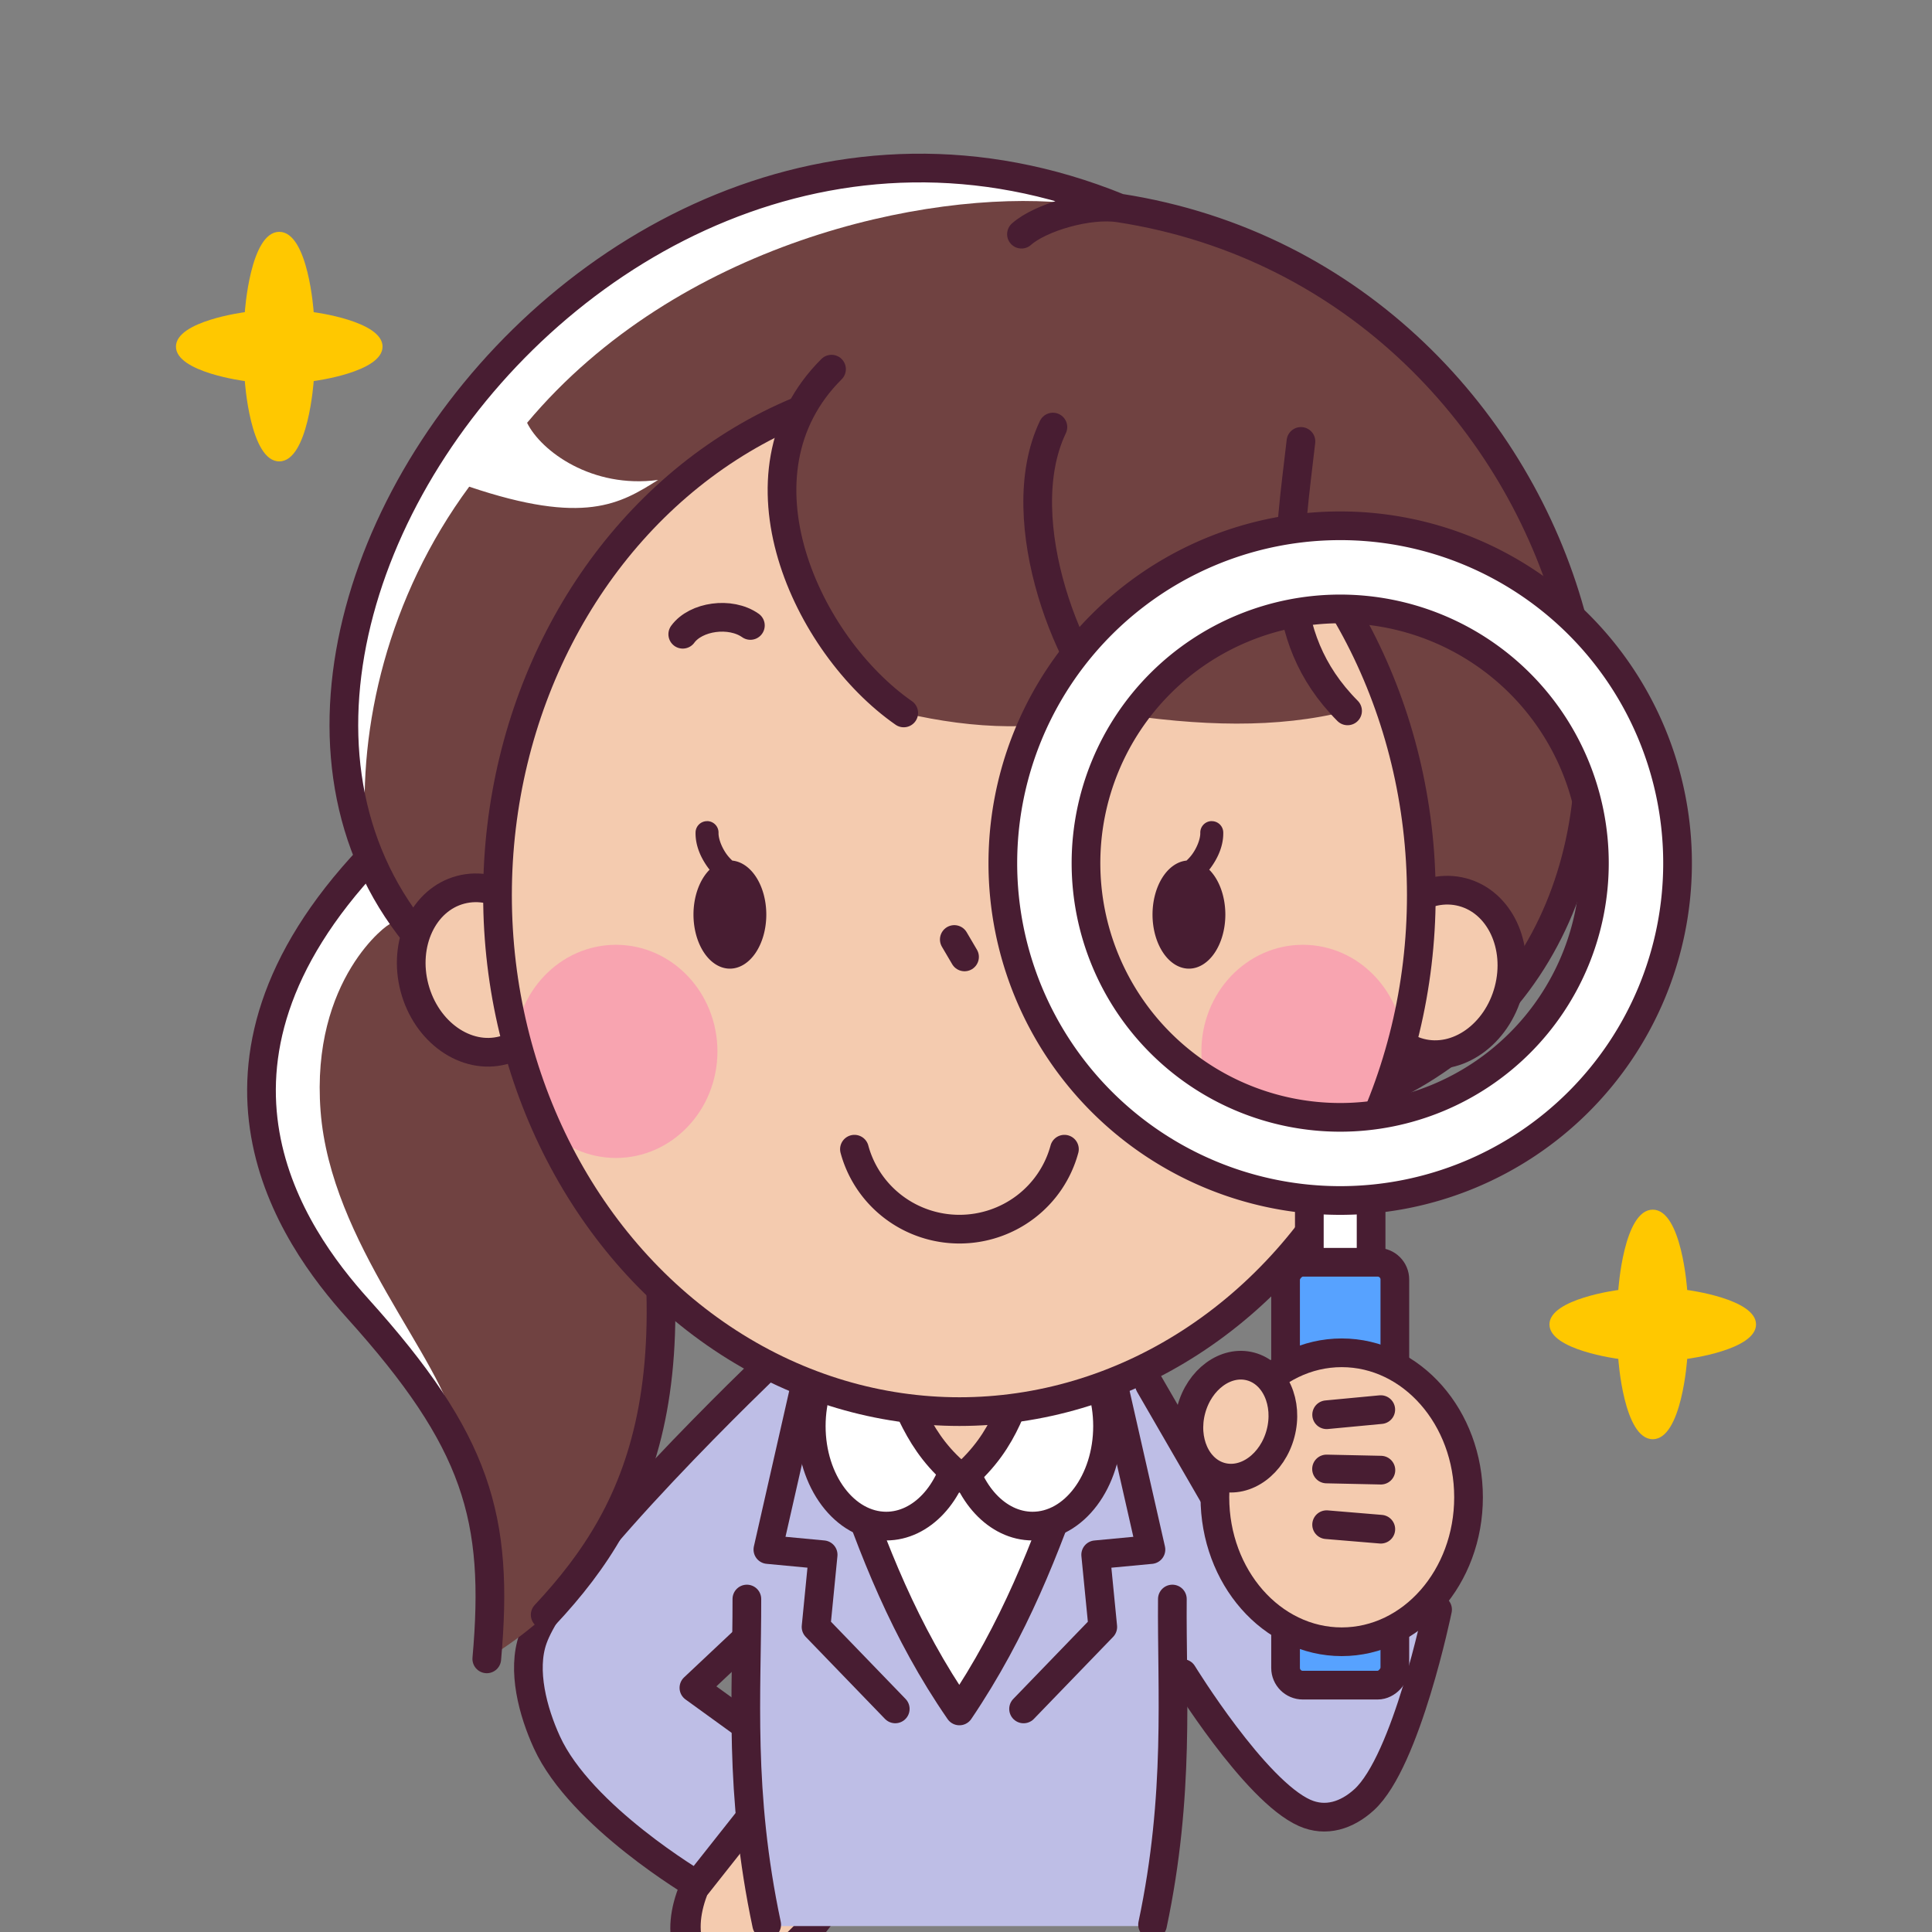 <svg width="120" height="120" version="1.1" viewBox="0 0 120 120" xmlns="http://www.w3.org/2000/svg">
 <rect x="0" y="0" width="120" height="120" fill="#808080" stroke="none"/>
 <g transform="translate(1378.423)">
  <ellipse transform="matrix(-.585 .811 .877 .481 0 0)" cx="748.459" cy="-1018.269" rx="6.269" ry="3.835" fill="#f4cbaf" stroke="#481d32" stroke-linecap="round" stroke-linejoin="round" stroke-width="1.789"/>
  <path d="m-1322.367 92.646-12.956 12.187 6.28 4.545-6.088 7.699s-7.21-4.24-9.322-8.856c-0.868-1.897-1.565-4.476-0.864-6.441 1.671-4.684 14.814-17.191 14.814-17.191" fill="#bebee6" fill-rule="evenodd" stroke="#481d32" stroke-linecap="round" stroke-linejoin="round" stroke-width="1.782"/>
  <path d="m-1308.298 83.804 10.325 17.854 2.097-6.556 6.743 4.871s-1.929 9.404-4.555 11.805c-1.079 0.987-2.391 1.403-3.695 0.827-3.108-1.371-7.583-8.662-7.583-8.662" fill="#bebee6" fill-rule="evenodd" stroke="#481d32" stroke-linecap="round" stroke-linejoin="round" stroke-width="1.782"/>
  <g transform="matrix(1.347,0,0,1.347,-1332.579,-421.201)">
   <path d="m2.896 374.229c-2.662 7.701-4.186 15.028-1.588 27.281h17.793c2.599-12.253 1.075-19.58-1.588-27.281z" fill="#bebee6"/>
   <path d="m4.909 380.288c1.295 3.834 2.769 7.643 5.296 11.301 2.547-3.767 3.977-7.534 5.296-11.301" fill="#fff" fill-rule="evenodd" stroke="#481d32" stroke-linecap="round" stroke-linejoin="round" stroke-width="1.323"/>
   <path d="m6.832 373.844c-1.91 1e-4 -3.458 2.064-3.458 4.611-7.09e-5 2.546 1.548 4.61 3.458 4.611 1.621-2e-3 3.024-1.505 3.374-3.615 0.35 2.11 1.751 3.613 3.372 3.615 1.91-9e-5 3.458-2.064 3.458-4.611 7.1e-5 -2.546-1.548-4.61-3.458-4.611z" fill="#fff" stroke="#481d32" stroke-linecap="round" stroke-linejoin="round" stroke-width="1.323"/>
   <path d="m6.912 375.527c0.952 1.806 1.313 3.696 3.402 5.339 2.137-1.839 2.359-3.679 3.186-5.518" fill="#f4cbaf" fill-rule="evenodd" stroke="#481d32" stroke-linecap="round" stroke-linejoin="round" stroke-width="1.323"/>
   <path d="m3.193 376.139-1.819 8.008 2.548 0.24-0.327 3.328 3.652 3.78m9.971-15.355 1.819 8.008-2.548 0.24 0.327 3.328-3.652 3.78" fill="none" stroke="#481d32" stroke-linecap="round" stroke-linejoin="round" stroke-width="1.323"/>
   <path d="m19.112 401.444c1.27-5.99 0.876-10.776 0.913-15.015m-19.62 0c0.008 4.309-0.385 8.889 0.914 15.015" fill="none" stroke="#481d32" stroke-linecap="round" stroke-linejoin="round" stroke-width="1.323"/>
  </g>
  <g transform="matrix(1.347,0,0,1.347,-1332.579,-891.692)">
   <path d="m-11.588 738.476c7.234-4.435 10.525-12.581 5.953-29.577l-11.339-7.371c-9.107 9.655-3.577 17.449-0.567 20.789 5.517 6.121 6.533 9.644 5.953 16.158z" fill="#704241" fill-rule="evenodd"/>
   <path d="m-16.045 704.597-1.002-2.673c-0.16-0.266-5.169 4.25-5.011 10.824s6.057 10.665 9.087 15.234c-0.679-3.396-5.816-8.665-6.281-14.767-0.465-6.102 3.167-8.699 3.207-8.619z" fill="#fff" fill-rule="evenodd"/>
   <path d="m-16.974 701.529c-9.107 9.655-3.577 17.449-0.567 20.789 5.517 6.121 6.533 9.644 5.953 16.158m2.693-2.032c4.589-4.908 7.549-11.211 3.26-27.545" fill="none" stroke="#481d32" stroke-linecap="round" stroke-width="1.323"/>
   <path d="m-8.41 709.939c-23.744-11.037 0.063-48.937 25.986-38.365 21.971 3.434 29.534 32.885 11.906 40.821" fill="#704241" fill-rule="evenodd"/>
   <path d="m15.051 671.332c-6.39-0.576-17.822 1.849-24.78 10.148 0.642 1.307 2.994 3.045 6.041 2.634-1.742 1.098-3.393 2.107-8.71 0.311-3.758 5.09-5.126 11.097-4.769 16.098-2.856-5.707 0.434-16.22 6.071-22.135 7.253-7.61 19.495-10.888 26.147-7.057z" fill="#fff" fill-rule="evenodd"/>
   <path d="m-8.41 709.939c-23.744-11.037 0.063-48.937 25.986-38.365m11.906 40.821c17.628-7.937 10.071-37.428-11.906-40.821-1.414-0.218-3.645 0.44-4.509 1.208" fill="none" stroke="#481d32" stroke-linecap="round" stroke-width="1.323"/>
  </g>
  <g transform="matrix(1.347,0,0,1.347,-1332.026,-479.416)">
   <ellipse transform="rotate(-14.855)" cx="-114.531" cy="384.119" rx="3.213" ry="3.828" fill="#f4cbaf" stroke="#481d32" stroke-width="1.323"/>
   <ellipse transform="matrix(-.967 -.256 -.256 .967 0 0)" cx="-133.466" cy="379.097" rx="3.213" ry="3.828" fill="#f4cbaf" stroke="#481d32" stroke-width="1.323"/>
   <ellipse cx="9.795" cy="397.193" rx="21.299" ry="23.812" fill="#f4cbaf"/>
   <path d="m9.559 399.235 0.472 0.803" fill="none" stroke="#481d32" stroke-linecap="round" stroke-width="1.323"/>
   <ellipse cx="-6.042" cy="404.394" rx="4.679" ry="4.915" fill="#ff69b4" fill-opacity=".392"/>
   <ellipse cx="25.632" cy="404.394" rx="4.679" ry="4.915" fill="#ff69b4" fill-opacity=".392"/>
   <ellipse cx="9.795" cy="397.193" rx="21.299" ry="23.812" fill="none" stroke="#481d32" stroke-linecap="round" stroke-linejoin="round" stroke-width="1.323"/>
  </g>
  <g transform="matrix(1.347,0,0,1.347,-1332.579,-421.201)">
   <path d="m4.308 329.718c-4.841 4.819-1.145 12.734 3.33 15.852 3.307 0.766 6.347 0.871 9.655-1e-5 3.989 0.613 7.559 0.731 10.811-0.095-3.507-3.531-2.675-7.806-2.15-12.425-9.494-5.587-15.359-6.082-21.646-3.333z" fill="#704241" fill-rule="evenodd"/>
   <path d="m4.308 329.718c-4.841 4.819-1.145 12.734 3.33 15.852m9.938 0.047c-2.126-1.685-5.142-8.876-3.06-13.229m13.588 13.087c-3.507-3.531-2.675-7.806-2.15-12.425" fill="none" stroke="#481d32" stroke-linecap="round" stroke-linejoin="round" stroke-width="1.323"/>
  </g>
  <g transform="matrix(1.347,0,0,1.347,-1332.579,-319.629)" fill="#481d32" fill-rule="evenodd" shape-rendering="auto">
   <path d="m-1.43 275.154a0.529 0.529 0 0 0 -0.531 0.529c-0.01 0.602 0.244 1.175 0.606 1.658 0.013 0.017 0.028 0.034 0.041 0.051a1.679 2.495 0 0 0 -0.743 2.068 1.679 2.495 0 0 0 1.679 2.495 1.679 2.495 0 0 0 1.679 -2.495 1.679 2.495 0 0 0 -1.567 -2.487c-0.085-0.08-0.168-0.167-0.242-0.266-0.25-0.334-0.399-0.749-0.394-1.008a0.529 0.529 0 0 0 -0.528 -0.547z" color="#000000" color-rendering="auto" dominant-baseline="auto" image-rendering="auto" solid-color="#000000" style="font-feature-settings:normal;font-variant-alternates:normal;font-variant-caps:normal;font-variant-ligatures:normal;font-variant-numeric:normal;font-variant-position:normal;isolation:auto;mix-blend-mode:normal;shape-padding:0;text-decoration-color:#000000;text-decoration-line:none;text-decoration-style:solid;text-indent:0;text-orientation:mixed;text-transform:none;white-space:normal"/>
   <path d="m21.841 275.154a0.529 0.529 0 0 1 0.531 0.529c0.01 0.602-0.244 1.175-0.606 1.658-0.013 0.017-0.028 0.034-0.041 0.051a1.679 2.495 0 0 1 0.743 2.068 1.679 2.495 0 0 1 -1.679 2.495 1.679 2.495 0 0 1 -1.679 -2.495 1.679 2.495 0 0 1 1.567 -2.487c0.085-0.08 0.168-0.167 0.242-0.266 0.25-0.334 0.399-0.749 0.394-1.008a0.529 0.529 0 0 1 0.528 -0.547z" color="#000000" color-rendering="auto" dominant-baseline="auto" image-rendering="auto" solid-color="#000000" style="font-feature-settings:normal;font-variant-alternates:normal;font-variant-caps:normal;font-variant-ligatures:normal;font-variant-numeric:normal;font-variant-position:normal;isolation:auto;mix-blend-mode:normal;shape-padding:0;text-decoration-color:#000000;text-decoration-line:none;text-decoration-style:solid;text-indent:0;text-orientation:mixed;text-transform:none;white-space:normal"/>
  </g>
  <path d="m-1312.31 71.379a6.751 6.7 0 0 1 -6.521 4.966 6.751 6.7 0 0 1 -6.521 -4.966" fill="none" stroke="#481d32" stroke-linecap="round" stroke-linejoin="round" stroke-width="1.782"/>
  <path d="m-1336.016 39.394c0.81-1.112 2.954-1.422 4.201-0.546" fill="none" stroke="#481d32" stroke-linecap="round" stroke-width="1.782"/>
  <g transform="matrix(-1.347,0,0,1.347,-1133.304,-891.692)" stroke="#481d32" stroke-linecap="round" stroke-linejoin="round" stroke-width="1.323">
   <g>
    <rect x="118.751" y="715.916" width="2.848" height="5.697" fill="#fff"/>
    <path d="m120.176 686.228a15.556 15.556 0 0 0 -15.556 15.556 15.556 15.556 0 0 0 15.556 15.556 15.556 15.556 0 0 0 15.556 -15.556 15.556 15.556 0 0 0 -15.556 -15.556zm0 3.834a11.722 11.722 0 0 1 11.722 11.722 11.722 11.722 0 0 1 -11.722 11.722 11.722 11.722 0 0 1 -11.722 -11.722 11.722 11.722 0 0 1 11.722 -11.722z" fill="#fff"/>
    <rect x="117.656" y="720.188" width="5.039" height="19.5" rx=".794" ry=".794" fill="#57a2ff"/>
   </g>
   <ellipse cx="120.106" cy="731.025" rx="5.848" ry="6.662" fill="#f4cbaf"/>
   <ellipse transform="rotate(-14.833)" cx="-65.431" cy="735.291" rx="2.13" ry="2.634" fill="#f4cbaf"/>
   <path d="m118.303 732.497 2.499-0.208m-2.503-2.515 2.507-0.054m-2.501-2.737 2.496 0.236" fill="none"/>
  </g>
  <path d="m-1277.907 80.124s0.329-4.99 2.139-4.99c1.81 0 2.139 4.99 2.139 4.99s4.277 0.545 4.277 2.139c0 1.594-4.277 2.139-4.277 2.139s-0.329 4.99-2.139 4.99c-1.81 0-2.139-4.99-2.139-4.99s-4.277-0.545-4.277-2.139c0-1.594 4.277-2.139 4.277-2.139z" fill="#ffc800"/>
  <path d="m-1363.217 19.39s0.329-4.99 2.139-4.99 2.139 4.99 2.139 4.99 4.277 0.545 4.277 2.139c0 1.594-4.277 2.139-4.277 2.139s-0.329 4.99-2.139 4.99-2.139-4.99-2.139-4.99-4.277-0.545-4.277-2.139c0-1.594 4.277-2.139 4.277-2.139z" fill="#ffc800"/>
 </g>
</svg>
